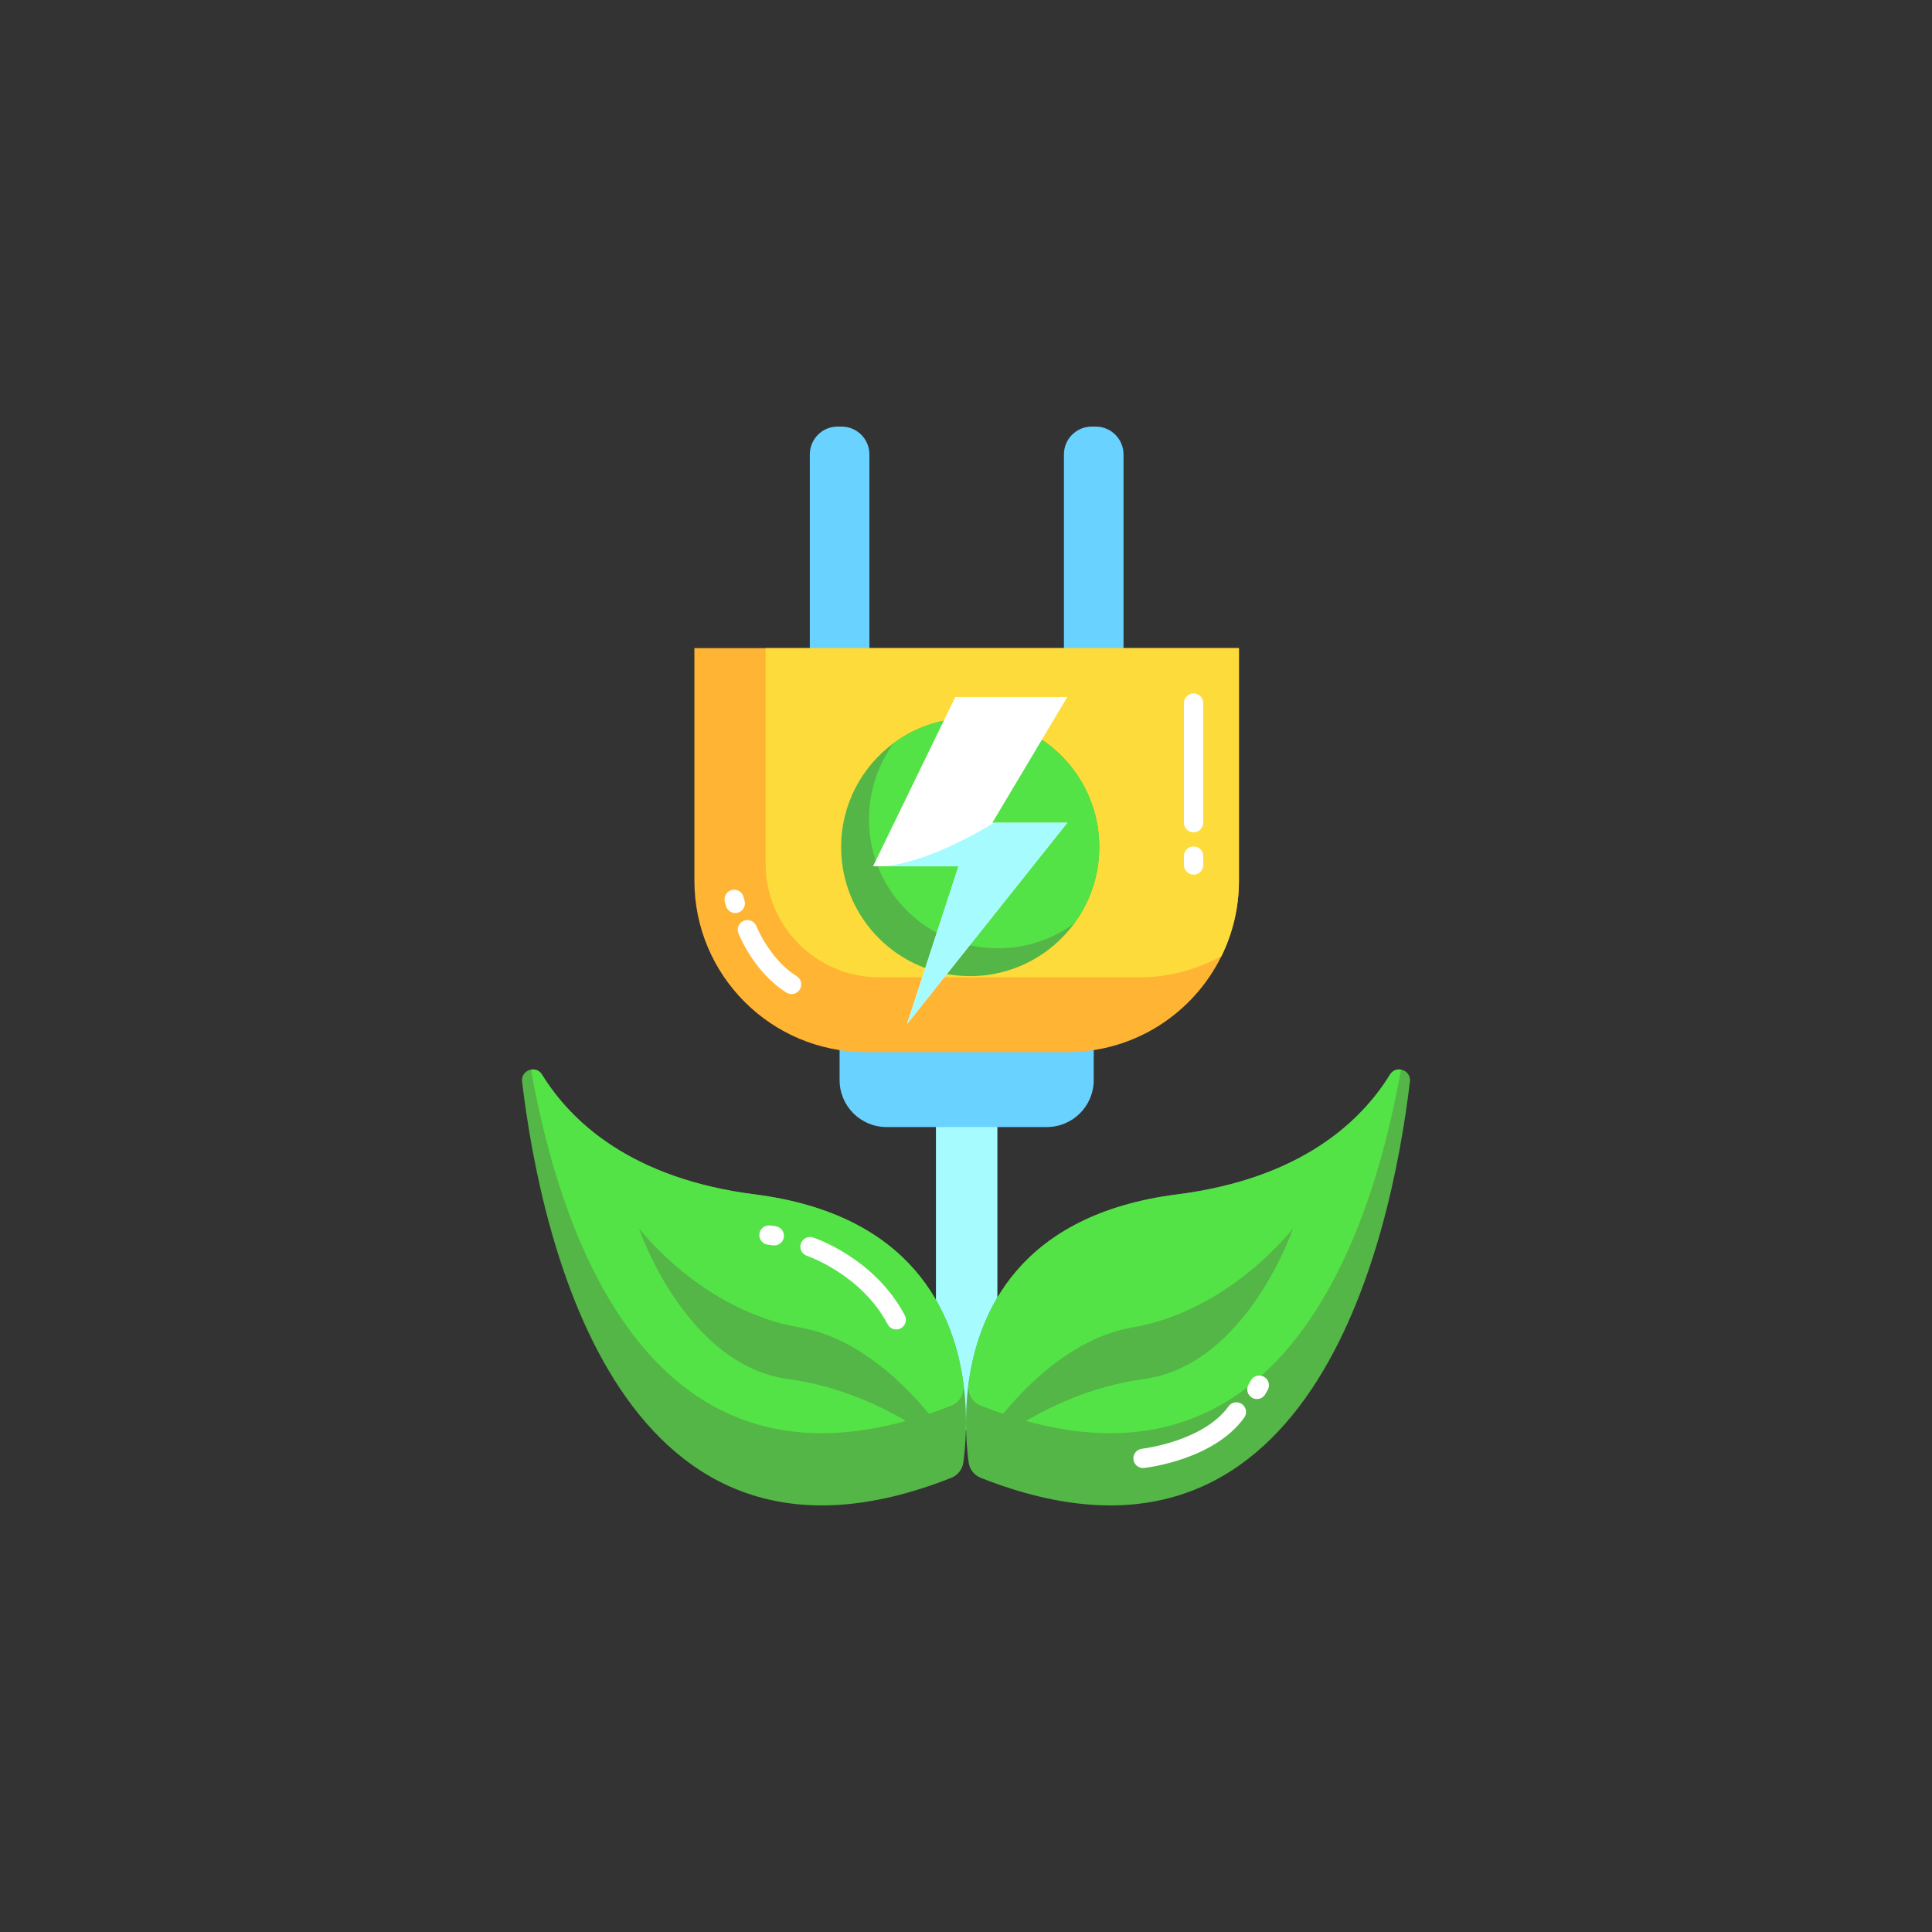 <?xml version="1.0" encoding="UTF-8"?>
<svg id="a" data-name="FLAT COLORED" xmlns="http://www.w3.org/2000/svg" width="2000" height="2000" viewBox="0 0 2000 2000">
  <rect x="0" y="0" width="2000" height="2000" fill="#333333" stroke="none"/>
  <rect x="968.887" y="1134.676" width="63.598" height="345.454" fill="#a6fbff" stroke-width="0"/>
  <g>
    <path d="m899.989,740.319h-61.671v-269.917c0-15.907,12.895-28.802,28.802-28.802h4.068c15.907,0,28.802,12.895,28.802,28.802v269.917Z" fill="#6ad2ff" stroke-width="0"/>
    <path d="m1163.054,740.319h-61.671v-269.917c0-15.907,12.895-28.802,28.802-28.802h4.068c15.907,0,28.802,12.895,28.802,28.802v269.917Z" fill="#6ad2ff" stroke-width="0"/>
  </g>
  <path d="m1083.616,1166.716h-165.86c-26.843,0-48.603-21.76-48.603-48.603v-43.904h263.065v43.904c0,26.843-21.76,48.603-48.603,48.603Z" fill="#6ad2ff" stroke-width="0"/>
  <g>
    <path d="m1282.54,670.941v240.662c0,28.049-6.503,54.574-18.088,78.158-28.905,58.864-89.446,99.384-159.453,99.384h-208.624c-98.051,0-177.542-79.491-177.542-177.542v-240.662h563.708Z" fill="#ffb433" stroke-width="0"/>
    <path d="m1282.54,670.941v240.662c0,28.049-6.503,54.574-18.088,78.158-25.418,14.042-54.643,22.035-85.738,22.035h-268.368c-65.059,0-117.798-52.74-117.798-117.804v-223.051h489.992Z" fill="#fddb3a" stroke-width="0"/>
  </g>
  <g>
    <g>
      <path d="m1137.972,876.859c0,29.547-9.588,56.855-25.827,78.979-24.318,33.135-63.543,54.643-107.792,54.643-73.8,0-133.622-59.825-133.622-133.622,0-44.249,21.509-83.474,54.64-107.792,22.123-16.242,49.431-25.83,78.982-25.83,73.797,0,133.619,59.825,133.619,133.622Z" fill="#54b646" stroke-width="0"/>
      <path d="m1137.972,876.859c0,29.547-9.588,56.855-25.827,78.979-22.123,16.238-49.435,25.827-78.979,25.827-73.797,0-133.622-59.825-133.622-133.622,0-29.548,9.592-56.852,25.827-78.975,22.123-16.242,49.431-25.83,78.982-25.83,73.797,0,133.619,59.825,133.619,133.622Z" fill="#54e346" stroke-width="0"/>
    </g>
    <g>
      <polygon points="1104.874 851.66 938.876 1060.204 992.264 896.701 903.829 896.701 988.922 721.526 1104.874 721.526 1027.295 851.66 1104.874 851.66" fill="#fff" stroke-width="0"/>
      <path d="m938.876,1060.204l53.387-163.503h-76.928c17.266-1.421,54.37-9.284,113.895-45.041h75.643l-165.997,208.544Z" fill="#a6fbff" stroke-width="0"/>
    </g>
  </g>
  <g>
    <path d="m997.225,1514.049c-.984,7.12-5.746,13.134-12.43,15.777-340.936,134.944-424.299-242.74-444.349-410.187-.809-6.736,3.883-11.422,9.251-12.365,4.122-.734,8.64.745,11.376,5.181,29.889,48.443,92.124,107.669,220.314,123.999,162.673,20.72,206.866,121.943,216.367,198.82,4.209,34.098,1.595,63.405-.53,78.775Z" fill="#54b646" stroke-width="0"/>
    <path d="m997.755,1435.274c-.181,1.438-.355,2.794-.53,4.052-.984,7.12-5.746,13.134-12.43,15.777-303.2,120.005-402.688-165.403-435.098-347.829,4.122-.734,8.64.745,11.376,5.181,29.889,48.443,92.124,107.669,220.314,123.999,162.673,20.72,206.866,121.943,216.367,198.82Z" fill="#54e346" stroke-width="0"/>
    <path d="m661.418,1271.515s65.044,85.279,166.223,102.624c101.179,17.345,169.585,139.903,169.585,139.903,0,0-74.188-71.969-181.149-86.423-106.961-14.454-154.659-156.105-154.659-156.105Z" fill="#54b646" stroke-width="0"/>
  </g>
  <g>
    <path d="m1002.775,1514.049c.984,7.12,5.746,13.134,12.43,15.777,340.936,134.944,424.299-242.74,444.349-410.187.809-6.736-3.883-11.422-9.251-12.365-4.122-.734-8.64.745-11.376,5.181-29.889,48.443-92.124,107.669-220.314,123.999-162.673,20.72-206.866,121.943-216.367,198.82-4.209,34.098-1.595,63.405.53,78.775Z" fill="#54b646" stroke-width="0"/>
    <path d="m1002.245,1435.274c.181,1.438.355,2.794.53,4.052.984,7.12,5.746,13.134,12.43,15.777,303.2,120.005,402.688-165.403,435.098-347.829-4.122-.734-8.64.745-11.376,5.181-29.889,48.443-92.124,107.669-220.314,123.999-162.673,20.72-206.866,121.943-216.367,198.82Z" fill="#54e346" stroke-width="0"/>
    <path d="m1338.582,1271.515s-65.044,85.279-166.223,102.624c-101.179,17.345-169.585,139.903-169.585,139.903,0,0,74.188-71.969,181.149-86.423,106.961-14.454,154.659-156.105,154.659-156.105Z" fill="#54b646" stroke-width="0"/>
  </g>
  <path d="m1235.579,861.66c-5.523,0-10-4.477-10-10v-123.798c0-5.523,4.477-10,10-10s10,4.477,10,10v123.798c0,5.523-4.477,10-10,10Z" fill="#fff" stroke-width="0"/>
  <path d="m1235.579,905.463c-5.523,0-10-4.477-10-10v-9.234c0-5.523,4.477-10,10-10s10,4.477,10,10v9.234c0,5.523-4.477,10-10,10Z" fill="#fff" stroke-width="0"/>
  <path d="m927.78,1376.258c-3.591,0-7.062-1.939-8.854-5.336-27.221-51.607-83.007-70.708-83.568-70.895-5.233-1.745-8.072-7.401-6.335-12.637,1.737-5.236,7.378-8.078,12.616-6.351,2.595.856,63.903,21.641,94.977,80.552,2.577,4.885.706,10.934-4.18,13.51-1.488.785-3.084,1.157-4.657,1.157Z" fill="#fff" stroke-width="0"/>
  <path d="m801.559,1289.277c-.431,0-.867-.028-1.306-.085l-5.494-.717c-5.477-.714-9.337-5.733-8.622-11.21.715-5.476,5.734-9.335,11.21-8.622l5.494.717c5.477.714,9.337,5.733,8.622,11.21-.657,5.037-4.956,8.707-9.903,8.707Z" fill="#fff" stroke-width="0"/>
  <path d="m819.413,1029.05c-1.816,0-3.654-.495-5.305-1.531-33.82-21.22-49.074-59.862-49.707-61.497-1.994-5.15.565-10.942,5.715-12.936,5.147-1.992,10.933.562,12.931,5.704.215.546,13.694,34.222,41.69,51.788,4.678,2.936,6.091,9.108,3.156,13.786-1.899,3.026-5.153,4.686-8.48,4.686Z" fill="#fff" stroke-width="0"/>
  <path d="m761.164,945.173c-4.38,0-8.4-2.9-9.63-7.326l-1.154-4.155c-1.478-5.322,1.637-10.833,6.959-12.312,5.321-1.476,10.833,1.638,12.312,6.959l1.154,4.155c1.478,5.322-1.637,10.833-6.959,12.312-.895.249-1.796.367-2.682.367Z" fill="#fff" stroke-width="0"/>
  <path d="m1183.24,1519.696c-5.032,0-9.364-3.789-9.928-8.906-.604-5.487,3.351-10.425,8.836-11.034h0c.632-.071,63.502-7.501,89.631-43.91,3.22-4.487,9.468-5.515,13.955-2.294,4.487,3.22,5.514,9.468,2.294,13.955-31.363,43.7-100.744,51.804-103.682,52.127-.372.041-.741.061-1.107.061Z" fill="#fff" stroke-width="0"/>
  <path d="m1301.133,1448.285c-1.682,0-3.387-.425-4.952-1.319-4.795-2.74-6.461-8.849-3.722-13.644l2.462-4.31c2.74-4.794,8.849-6.461,13.644-3.722,4.795,2.74,6.461,8.849,3.722,13.644l-2.462,4.31c-1.846,3.23-5.22,5.041-8.692,5.041Z" fill="#fff" stroke-width="0"/>
</svg>